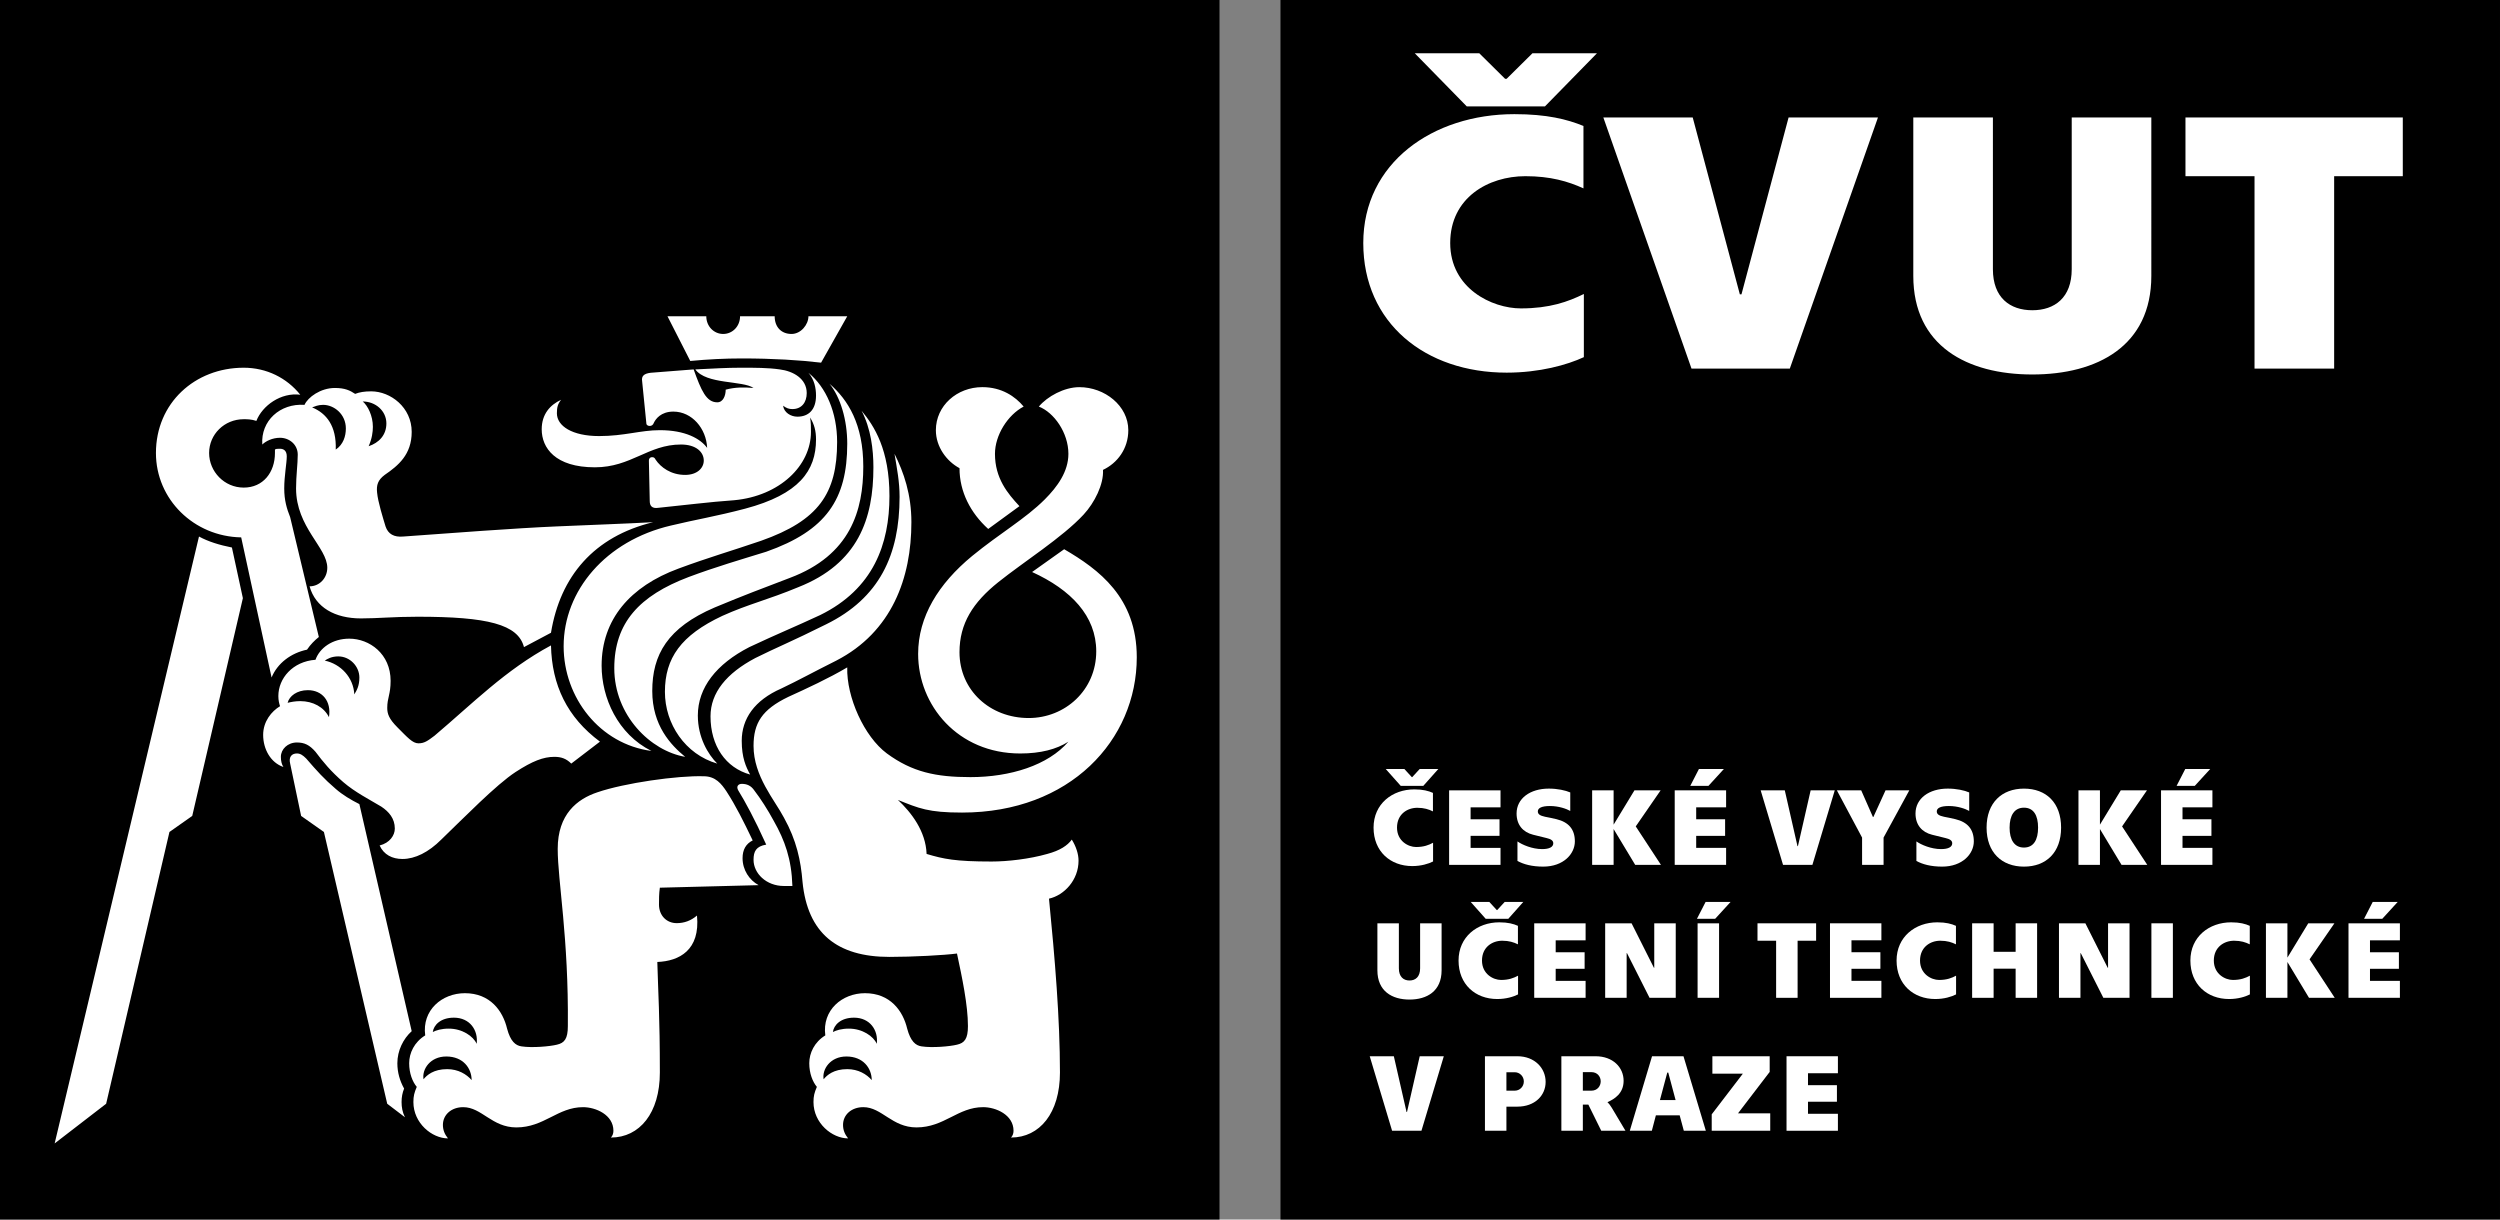 <?xml version="1.0" encoding="utf-8"?>
<!-- Generator: Adobe Illustrator 15.0.0, SVG Export Plug-In . SVG Version: 6.00 Build 0)  -->
<!DOCTYPE svg PUBLIC "-//W3C//DTD SVG 1.1//EN" "http://www.w3.org/Graphics/SVG/1.1/DTD/svg11.dtd">
<svg version="1.1" id="Layer_1" xmlns="http://www.w3.org/2000/svg" xmlns:xlink="http://www.w3.org/1999/xlink" x="0px" y="0px"
	 width="290.547px" height="141.73px" viewBox="0 0 290.547 141.73" enable-background="new 0 0 290.547 141.73"
	 xml:space="preserve">
<rect x="0" y="0" width="290.547" height="141.73" fill="#808080" stroke="none"/>
<g>
	<rect x="148.816" y="0.001" width="141.73" height="141.729"/>
	<g>
		<path fill="#FFFFFF" d="M262.018,20.477v22.36h9.254v-22.36h7.978v-6.824h-25.257v6.824H262.018z M231.613,13.652h-9.252v18.412
			c0,8.154,6.28,11.458,13.833,11.458s13.831-3.304,13.831-11.458V13.652h-9.252v17.639c0,3.305-1.983,4.765-4.579,4.765
			c-2.598,0-4.581-1.459-4.581-4.765V13.652z M196.584,42.836h11.426l10.244-29.184h-10.387l-5.476,20.558h-0.188l-5.478-20.558
			h-10.387L196.584,42.836z M158.438,28.244c0,9.314,7.223,15.065,16.665,15.065c3.824,0,7.034-0.901,8.97-1.802v-7.34
			c-1.841,0.902-3.967,1.675-7.316,1.675c-3.353,0-8.216-2.319-8.216-7.598c0-5.278,4.438-7.768,8.734-7.768
			c2.928,0,4.957,0.601,6.752,1.416v-7.253c-1.89-0.773-4.249-1.373-8.027-1.373C166.512,13.266,158.438,18.931,158.438,28.244"/>
	</g>
	<polygon fill="#FFFFFF" points="164.424,6.192 170.468,12.367 179.551,12.367 185.595,6.192 178.097,6.192 175.098,9.159 
		174.921,9.159 171.922,6.192 	"/>
	<rect width="141.73" height="141.73"/>
	<g>
		<path fill="#FFFFFF" d="M23.126,62.355c1.079,0.589,2.354,0.982,3.826,1.276l1.275,5.886l-5.886,25.31l-2.649,1.864l-7.357,31.587
			l-5.984,4.611L23.126,62.355z M28.031,62.454c-5.494-0.099-9.908-4.415-9.908-9.81c0-5.787,4.512-9.908,10.202-9.908
			c2.648,0,5.003,1.177,6.572,3.139c-2.256-0.294-4.414,1.276-5.101,3.042c-0.588-0.196-1.079-0.196-1.471-0.196
			c-2.256,0-4.022,1.766-4.022,3.924c0,2.158,1.766,4.023,4.022,4.023s3.629-1.767,3.629-4.023c0-0.098,0-0.293,0-0.392
			c0.098-0.099,0.294-0.099,0.589-0.099c0.392,0,0.785,0.197,0.785,0.883c0,0.785-0.294,2.256-0.294,3.728
			c0,1.373,0.294,2.354,0.687,3.335l3.335,13.93c-0.49,0.393-0.981,0.883-1.373,1.472c-1.864,0.393-3.434,1.569-4.12,3.237
			L28.031,62.454z M48.534,71.675c-2.844,0-4.611,0.196-6.573,0.196c-3.041,0-5.297-1.276-5.984-3.728
			c1.177,0,2.06-0.981,2.06-2.158c0-2.354-3.629-4.709-3.629-9.221c0-1.472,0.196-2.845,0.196-3.924c0-1.177-0.981-1.962-2.06-1.962
			c-0.883,0-1.668,0.393-2.06,0.785c-0.196-2.747,2.06-4.806,4.905-4.611c0.393-0.882,1.864-1.962,3.532-1.962
			c1.177,0,1.766,0.294,2.354,0.687c0.491-0.196,1.079-0.295,1.864-0.295c2.256,0,4.708,1.865,4.708,4.709
			c0,2.649-1.569,3.924-3.139,5.003c-0.785,0.588-0.98,1.177-0.882,2.06c0.098,1.08,0.687,2.944,0.981,3.924
			c0.294,0.883,0.981,1.276,2.061,1.177c5.394-0.392,13.144-0.98,17.853-1.177c4.415-0.195,7.554-0.293,11.185-0.49
			c-6.868,1.667-10.792,6.278-11.872,12.851l-3.139,1.667C60.208,72.558,56.676,71.675,48.534,71.675z M44.12,98.26
			c1.177-0.295,1.765-1.177,1.765-1.962c0-1.177-0.686-1.962-1.569-2.552c-1.471-0.882-3.041-1.667-4.414-2.844
			c-1.472-1.275-2.354-2.354-3.237-3.531c-0.687-0.785-1.275-1.08-2.158-1.08c-1.079,0-1.864,0.785-1.864,1.668
			c0,0.491,0.098,0.884,0.294,1.178c-1.471-0.491-2.354-2.061-2.354-3.729c0-1.569,0.981-2.746,1.962-3.335
			c-0.098-0.294-0.196-0.687-0.196-1.177c0-2.061,1.667-4.022,4.316-4.218c0.49-1.375,1.962-2.453,3.924-2.453
			c2.355,0,4.807,1.766,4.807,4.904c0,1.57-0.392,1.963-0.392,3.14c0,0.688,0.196,1.274,1.177,2.257
			c1.177,1.177,1.765,1.863,2.452,1.863c0.688,0,1.08-0.294,1.864-0.884c4.414-3.727,8.241-7.65,13.537-10.496
			c0.099,4.61,1.865,8.339,5.691,11.184l-3.336,2.551c-0.587-0.589-1.178-0.785-1.962-0.785c-1.275,0-2.549,0.491-4.512,1.766
			c-2.256,1.473-5.983,5.298-8.632,7.849c-1.472,1.472-3.042,2.256-4.513,2.256C45.591,99.829,44.61,99.339,44.12,98.26z
			 M35.781,80.21c-1.275,0-2.158,0.687-2.354,1.471c0.393-0.099,0.883-0.196,1.471-0.196c1.472,0,2.747,0.688,3.335,1.864
			C38.528,81.484,37.449,80.21,35.781,80.21z M45.002,128.277L37.645,96.69l-2.649-1.864l-1.275-6.082
			c-0.196-0.785,0.196-1.178,0.785-1.178c0.392,0,0.687,0.196,1.079,0.589c1.275,1.472,2.06,2.354,3.434,3.531
			c0.785,0.688,1.766,1.275,2.747,1.767l6.081,26.389c-0.98,0.882-1.667,2.256-1.667,3.727c0,1.08,0.294,2.061,0.785,2.944
			c-0.196,0.489-0.295,0.979-0.295,1.569c0,0.588,0.099,1.177,0.393,1.765L45.002,128.277z M40.195,49.798
			c0-1.667-1.373-2.747-2.648-2.747c-0.589,0-0.981,0.197-1.275,0.295c1.668,0.687,2.845,2.158,2.747,4.905
			C39.901,51.663,40.195,50.682,40.195,49.798z M41.766,78.738c0-1.275-1.08-2.452-2.453-2.452c-0.785,0-1.275,0.294-1.569,0.49
			c1.864,0.392,3.335,1.962,3.433,3.924C41.471,80.21,41.766,79.719,41.766,78.738z M44.905,49.211c0-1.472-1.276-2.552-2.747-2.552
			c0.588,0.491,1.177,1.668,1.177,2.944c0,0.588-0.099,1.373-0.491,2.256C44.021,51.467,44.905,50.583,44.905,49.211z
			 M48.044,128.082c0-0.688,0.098-1.08,0.392-1.767c-0.492-0.588-0.883-1.569-0.883-2.747c0-1.177,0.589-2.452,1.864-3.236
			c-0.393-2.943,1.962-4.905,4.611-4.905c2.942,0,4.414,2.061,4.904,4.12c0.392,1.472,0.981,1.962,1.669,2.06
			c1.275,0.197,3.334,0,4.119-0.195c0.883-0.197,1.275-0.688,1.275-2.159c0.099-10.3-1.178-16.873-1.178-20.6
			c0-4.022,2.257-5.788,4.611-6.573c3.14-1.079,9.32-1.962,12.361-1.864c1.373,0,2.06,0.884,2.647,1.767
			c1.079,1.667,1.962,3.434,3.041,5.689c-0.784,0.392-1.177,1.079-1.177,2.061c0,1.373,0.785,2.55,1.864,3.139l-11.477,0.294
			c-0.1,0.688-0.1,1.374-0.1,1.962c0,1.275,0.884,2.159,2.062,2.159c0.882,0,1.667-0.295,2.354-0.884
			c0.393,4.022-2.061,5.298-4.61,5.396c0.098,3.63,0.295,6.278,0.295,12.852c0,4.708-2.354,7.553-5.691,7.553
			c0.197-0.195,0.294-0.49,0.294-0.785c0-1.863-2.06-2.746-3.531-2.746c-2.944,0-4.514,2.354-7.751,2.354
			c-2.844,0-4.021-2.354-6.181-2.354c-1.372,0-2.354,0.883-2.354,2.061c0,0.588,0.197,1.078,0.589,1.569
			C50.201,132.3,48.044,130.534,48.044,128.082z M51.868,122.784c-1.862,0-2.844,1.472-2.647,2.648
			c0.392-0.49,1.177-1.177,2.747-1.177c1.275,0,2.255,0.588,2.844,1.274C54.812,124.158,53.83,122.784,51.868,122.784z
			 M52.752,118.272c-1.569,0-2.354,0.882-2.454,1.667c0.392-0.196,0.982-0.393,1.864-0.393c1.569,0,2.844,0.883,3.237,1.766
			C55.597,119.743,54.615,118.272,52.752,118.272z M65.505,75.108c0-6.475,4.906-12.262,12.459-14.028
			c2.845-0.687,5.297-1.08,8.633-1.962c6.278-1.667,8.24-4.414,8.24-8.044c0-0.981-0.197-1.766-0.688-2.551
			c0.098,0.589,0.098,1.08,0.098,1.667c0,3.924-3.629,7.456-8.926,7.946c-2.846,0.196-5.886,0.589-8.829,0.883
			c-0.688,0.098-0.98-0.197-0.98-0.785l-0.1-4.708c0-0.197,0.1-0.393,0.393-0.393c0.197,0,0.295,0.098,0.393,0.294
			c0.59,0.883,1.767,1.766,3.434,1.766c1.374,0,2.159-0.785,2.159-1.667c0-0.982-0.884-1.865-2.649-1.865
			c-3.826,0-5.788,2.649-10.006,2.649c-4.61,0-6.18-2.257-6.18-4.415c0-1.766,0.98-2.845,2.255-3.433
			c-0.392,0.49-0.49,0.883-0.49,1.57c0,1.471,1.767,2.648,4.906,2.648c2.942,0,4.807-0.686,7.063-0.686
			c2.941,0,4.708,0.98,5.493,2.06c-0.1-2.257-1.767-4.219-3.924-4.219c-1.472,0-2.062,0.883-2.257,1.276
			c-0.098,0.294-0.295,0.392-0.49,0.392c-0.197,0-0.393-0.098-0.393-0.293l-0.491-4.906c-0.098-0.588,0.196-0.883,0.981-0.98
			l5.004-0.392c0.882,2.452,1.47,3.825,2.746,3.825c0.686,0,0.98-0.785,0.98-1.471c1.079-0.294,2.159-0.294,3.236-0.197
			c-1.274-0.882-5.493-0.393-6.768-2.157c2.06-0.099,3.629-0.197,5.298-0.197c1.667,0,3.139,0,4.512,0.197
			c1.569,0.195,3.139,1.079,3.139,2.747c0,1.079-0.587,1.863-1.667,1.863c-0.393,0-0.687-0.098-1.079-0.392
			c0.098,0.785,0.882,1.275,1.667,1.275c1.276,0,2.159-0.785,2.159-2.453c0-0.883-0.197-1.863-0.883-2.648
			c2.06,1.667,3.335,4.61,3.335,8.043c0,5.984-2.157,9.124-8.828,11.478c-3.434,1.177-6.181,1.962-9.614,3.237
			c-5.592,2.06-8.928,5.886-8.928,11.281c0,3.729,1.864,7.946,5.788,9.909C69.724,86.488,65.505,81.093,65.505,75.108z
			 M71.391,77.658c0-5.296,2.944-8.436,8.633-10.594c3.14-1.177,6.181-2.06,9.025-2.942c6.965-2.453,9.417-6.083,9.417-12.557
			c0-2.747-0.784-5.396-2.06-6.965c2.157,1.864,3.924,4.709,3.924,9.614c0,5.101-1.472,10.301-8.535,12.949
			c-3.334,1.276-5.198,1.962-8.729,3.433c-5.494,2.355-7.261,5.494-7.261,9.712c0,4.021,2.159,6.278,3.826,7.651
			C75.609,87.273,71.391,83.152,71.391,77.658z M77.276,80.405c0-3.924,1.864-6.572,6.671-8.828c3.042-1.374,5.298-1.864,8.83-3.336
			c6.964-2.747,8.73-7.946,8.73-13.929c0-2.061-0.295-4.514-1.375-6.573c1.473,1.766,3.239,4.513,3.239,9.908
			c0,5.592-1.864,10.792-8.045,13.832c-2.942,1.374-4.904,2.158-8.24,3.728c-3.826,1.962-5.984,4.709-5.984,7.946
			c0,2.551,1.178,4.513,2.257,5.592C79.631,87.665,77.276,84.134,77.276,80.405z M86.204,41.657c-1.962,0-3.924,0.099-5.983,0.294
			l-2.649-5.199h4.512c0,1.177,0.885,2.06,1.962,2.06c1.08,0,1.962-0.882,1.962-2.06h4.023c0,1.275,0.785,2.06,1.962,2.06
			c1.078,0,1.962-1.079,1.962-2.06h4.512l-3.041,5.396C92.973,41.853,89.833,41.657,86.204,41.657z M82.575,83.251
			c0-2.747,1.862-5.003,5.198-6.77c2.354-1.178,4.316-1.962,8.24-3.924c6.181-3.041,8.535-8.043,8.535-14.812
			c0-1.766-0.295-3.238-0.59-5.003c1.08,2.157,1.963,4.709,1.963,7.946c0,6.474-2.257,12.752-8.73,16.088
			c-2.747,1.373-4.316,2.256-6.376,3.236c-3.14,1.374-4.611,3.531-4.611,6.083c0,1.962,0.49,3.041,0.98,3.924
			C84.34,89.235,82.575,86.684,82.575,83.251z M87.576,99.927c0-0.98,0.295-1.569,1.473-1.766c-1.373-3.04-2.452-5.002-3.237-6.278
			c-0.295-0.49,0-0.784,0.393-0.784c0.588,0,1.079,0.196,1.472,0.784c0.686,0.884,1.569,2.256,2.255,3.532
			c1.277,2.256,2.062,4.414,2.159,7.554h-0.981C89.049,102.969,87.576,101.497,87.576,99.927z M94.542,128.082
			c0-0.688,0.098-1.08,0.393-1.767c-0.49-0.588-0.883-1.569-0.883-2.747c0-1.177,0.588-2.452,1.864-3.236
			c-0.393-2.943,1.962-4.905,4.609-4.905c2.944,0,4.416,2.061,4.906,4.12c0.393,1.472,0.979,1.962,1.667,2.06
			c1.274,0.197,3.336,0,4.121-0.195c0.883-0.197,1.274-0.688,1.274-2.159c0-2.452-0.687-5.688-1.274-8.436
			c-1.472,0.195-5.102,0.393-7.848,0.393c-6.083,0-9.518-2.747-10.104-8.731c-0.197-2.453-0.688-4.807-2.159-7.455
			c-1.078-2.061-3.532-4.808-3.532-8.339c0-2.648,0.982-4.218,4.023-5.688c2.157-0.982,4.709-2.159,6.866-3.435
			c-0.098,3.435,1.962,8.044,4.611,10.006c2.942,2.158,5.688,2.747,9.712,2.747c4.609,0,9.025-1.373,11.38-4.12
			c-1.375,0.883-3.239,1.373-5.593,1.373c-7.259,0-11.87-5.592-11.87-11.575c0-4.316,2.354-8.143,6.278-11.379
			c3.237-2.649,6.181-4.316,8.438-6.573c1.47-1.471,2.747-3.237,2.747-5.296c0-2.453-1.669-4.807-3.435-5.493
			c0.98-1.177,2.942-2.257,4.709-2.257c2.942,0,5.688,2.158,5.688,5.003c0,2.157-1.274,3.825-2.941,4.61
			c0.098,1.668-0.982,3.825-2.257,5.199c-2.452,2.648-6.966,5.494-9.907,7.848c-2.944,2.354-4.514,4.807-4.514,8.142
			c0,4.415,3.531,7.651,8.045,7.651c4.219,0,7.848-3.236,7.848-7.75c0-4.119-2.943-7.161-7.455-9.22l3.727-2.649
			c4.023,2.354,8.438,5.591,8.438,12.557c0,9.613-7.75,18.05-20.307,18.05c-3.924,0-5.004-0.49-7.456-1.472
			c1.57,1.472,3.237,3.63,3.337,6.278c1.962,0.589,3.334,0.883,7.553,0.883c1.864,0,4.414-0.294,6.474-0.883
			c1.472-0.393,2.354-0.98,2.846-1.667c0.49,0.784,0.785,1.667,0.785,2.451c0,2.257-1.669,4.022-3.434,4.415
			c0.687,6.965,1.274,13.931,1.274,20.209c0,4.708-2.354,7.553-5.688,7.553c0.195-0.195,0.293-0.49,0.293-0.785
			c0-1.863-2.06-2.746-3.531-2.746c-2.942,0-4.512,2.354-7.749,2.354c-2.846,0-4.023-2.354-6.181-2.354
			c-1.374,0-2.354,0.883-2.354,2.061c0,0.588,0.195,1.078,0.588,1.569C96.701,132.3,94.542,130.534,94.542,128.082z M98.368,122.784
			c-1.864,0-2.845,1.472-2.649,2.648c0.393-0.49,1.178-1.177,2.747-1.177c1.275,0,2.257,0.588,2.845,1.274
			C101.311,124.158,100.33,122.784,98.368,122.784z M99.251,118.272c-1.569,0-2.354,0.882-2.452,1.667
			c0.393-0.196,0.98-0.393,1.864-0.393c1.569,0,2.845,0.883,3.236,1.766C102.095,119.743,101.115,118.272,99.251,118.272z
			 M111.513,54.41c-1.471-0.785-2.747-2.452-2.747-4.414c0-2.845,2.454-5.003,5.396-5.003c2.256,0,3.826,1.08,4.806,2.257
			c-1.862,0.98-3.334,3.334-3.334,5.493c0,2.845,1.472,4.61,2.845,6.082l-3.63,2.649C112.789,59.608,111.513,57.156,111.513,54.41z"
			/>
	</g>
	<g>
		<path fill="#FFFFFF" d="M159.633,96.185c0-2.763,2.179-4.444,4.737-4.444c1.02,0,1.657,0.179,2.165,0.407V94.3
			c-0.483-0.241-1.032-0.42-1.82-0.42c-1.159,0-2.356,0.738-2.356,2.305c0,1.565,1.312,2.254,2.216,2.254
			c0.904,0,1.478-0.229,1.975-0.496v2.177c-0.521,0.268-1.389,0.535-2.42,0.535C161.583,100.654,159.633,98.948,159.633,96.185z
			 M161.047,89.372h2.166l0.864,0.942h0.052l0.866-0.942h2.165l-1.746,1.961h-2.622L161.047,89.372z"/>
		<path fill="#FFFFFF" d="M168.415,91.854h5.973v1.975h-3.477v1.388h3.361v1.923h-3.361v1.401h3.477v1.973h-5.973V91.854z"/>
		<path fill="#FFFFFF" d="M176.357,100.056v-2.267c0.561,0.395,1.719,0.892,2.865,0.892c0.84,0,1.298-0.242,1.298-0.676
			c0-0.343-0.317-0.496-0.788-0.61c-0.562-0.141-0.905-0.217-1.554-0.383c-1.172-0.292-1.923-1.133-1.923-2.47
			c0-1.758,1.591-2.891,3.743-2.891c1.019,0,1.935,0.203,2.496,0.445v2.152c-0.434-0.242-1.312-0.573-2.369-0.573
			c-0.967,0-1.4,0.242-1.4,0.624c0,0.331,0.254,0.497,0.84,0.624c0.434,0.089,0.751,0.141,1.324,0.28
			c1.414,0.344,2.14,1.171,2.14,2.585c0,1.438-1.312,2.929-3.681,2.929C178.051,100.718,177.057,100.45,176.357,100.056z"/>
		<path fill="#FFFFFF" d="M190.041,100.514l-2.509-4.163v4.163h-2.495v-8.659h2.495v3.986l2.42-3.986h3.043l-2.89,4.189l2.929,4.47
			H190.041z"/>
		<path fill="#FFFFFF" d="M194.633,91.854h5.973v1.975h-3.477v1.388h3.361v1.923h-3.361v1.401h3.477v1.973h-5.973V91.854z
			 M197.447,89.372h2.902l-1.795,1.961h-2.113L197.447,89.372z"/>
		<path fill="#FFFFFF" d="M204.623,91.854h2.803l1.475,6.481h0.052l1.478-6.481h2.802l-2.598,8.659h-3.413L204.623,91.854z"/>
		<path fill="#FFFFFF" d="M216.409,97.343l-2.93-5.488h2.829l1.361,3.095h0.052l1.413-3.095h2.763l-2.991,5.488v3.171h-2.497V97.343
			z"/>
		<path fill="#FFFFFF" d="M222.722,100.056v-2.267c0.56,0.395,1.719,0.892,2.864,0.892c0.841,0,1.299-0.242,1.299-0.676
			c0-0.343-0.317-0.496-0.79-0.61c-0.559-0.141-0.903-0.217-1.553-0.383c-1.171-0.292-1.924-1.133-1.924-2.47
			c0-1.758,1.593-2.891,3.745-2.891c1.02,0,1.936,0.203,2.496,0.445v2.152c-0.433-0.242-1.312-0.573-2.368-0.573
			c-0.968,0-1.401,0.242-1.401,0.624c0,0.331,0.254,0.497,0.84,0.624c0.434,0.089,0.751,0.141,1.325,0.28
			c1.413,0.344,2.14,1.171,2.14,2.585c0,1.438-1.312,2.929-3.682,2.929C224.415,100.718,223.421,100.45,222.722,100.056z"/>
		<path fill="#FFFFFF" d="M230.878,96.185c0-2.891,1.771-4.533,4.344-4.533c2.585,0,4.316,1.643,4.316,4.533
			s-1.731,4.533-4.316,4.533C232.648,100.718,230.878,99.075,230.878,96.185z M236.863,96.185c0-1.426-0.521-2.317-1.642-2.317
			c-1.108,0-1.669,0.892-1.669,2.317c0,1.427,0.561,2.317,1.669,2.317C236.342,98.502,236.863,97.611,236.863,96.185z"/>
		<path fill="#FFFFFF" d="M246.562,100.514l-2.509-4.163v4.163h-2.496v-8.659h2.496v3.986l2.42-3.986h3.044l-2.891,4.189l2.928,4.47
			H246.562z"/>
		<path fill="#FFFFFF" d="M251.153,91.854h5.971v1.975h-3.475v1.388h3.361v1.923h-3.361v1.401h3.475v1.973h-5.971V91.854z
			 M253.968,89.372h2.902l-1.795,1.961h-2.114L253.968,89.372z"/>
	</g>
	<g>
		<path fill="#FFFFFF" d="M160.079,112.769v-5.463h2.496v5.234c0,0.979,0.534,1.413,1.236,1.413c0.699,0,1.233-0.434,1.233-1.413
			v-5.234h2.496v5.463c0,2.419-1.693,3.399-3.729,3.399C161.772,116.168,160.079,115.188,160.079,112.769z"/>
	</g>
	<g>
		<path fill="#FFFFFF" d="M169.511,111.635c0-2.763,2.177-4.443,4.735-4.443c1.019,0,1.656,0.178,2.166,0.407v2.151
			c-0.484-0.241-1.031-0.42-1.822-0.42c-1.159,0-2.355,0.739-2.355,2.305c0,1.566,1.312,2.254,2.216,2.254
			c0.903,0,1.478-0.229,1.975-0.496v2.177c-0.522,0.269-1.389,0.536-2.42,0.536C171.458,116.105,169.511,114.398,169.511,111.635z
			 M170.924,104.822h2.164l0.865,0.943h0.052l0.866-0.943h2.164l-1.743,1.961h-2.625L170.924,104.822z"/>
	</g>
	<g>
		<path fill="#FFFFFF" d="M178.305,107.306h5.972v1.975H180.8v1.387h3.362v1.924H180.8v1.4h3.477v1.974h-5.972V107.306z"/>
		<path fill="#FFFFFF" d="M186.551,107.306h3.069l2.598,5.17h0.037v-5.17h2.497v8.659h-3.044l-2.622-5.195h-0.039v5.195h-2.496
			V107.306z"/>
		<path fill="#FFFFFF" d="M198.223,104.822h2.903l-1.795,1.961h-2.115L198.223,104.822z M197.292,107.306h2.497v8.659h-2.497
			V107.306z"/>
		<path fill="#FFFFFF" d="M206.419,109.33h-2.165v-2.024h6.813v2.024h-2.152v6.635h-2.496V109.33z"/>
		<path fill="#FFFFFF" d="M212.679,107.306h5.974v1.975h-3.477v1.387h3.361v1.924h-3.361v1.4h3.477v1.974h-5.974V107.306z"/>
		<path fill="#FFFFFF" d="M220.417,111.635c0-2.763,2.177-4.443,4.737-4.443c1.019,0,1.654,0.178,2.164,0.407v2.151
			c-0.482-0.241-1.031-0.42-1.82-0.42c-1.159,0-2.355,0.739-2.355,2.305c0,1.566,1.311,2.254,2.216,2.254
			c0.903,0,1.478-0.229,1.973-0.496v2.177c-0.522,0.269-1.387,0.536-2.419,0.536C222.364,116.105,220.417,114.398,220.417,111.635z"
			/>
		<path fill="#FFFFFF" d="M231.695,107.306v3.312h2.559v-3.312h2.496v8.659h-2.496v-3.387h-2.559v3.387h-2.496v-8.659H231.695z"/>
		<path fill="#FFFFFF" d="M239.291,107.306h3.069l2.598,5.17h0.038v-5.17h2.496v8.659h-3.043l-2.625-5.195h-0.037v5.195h-2.496
			V107.306z"/>
		<path fill="#FFFFFF" d="M250.033,107.306h2.496v8.659h-2.496V107.306z"/>
		<path fill="#FFFFFF" d="M254.564,111.635c0-2.763,2.177-4.443,4.735-4.443c1.019,0,1.656,0.178,2.166,0.407v2.151
			c-0.485-0.241-1.032-0.42-1.822-0.42c-1.159,0-2.355,0.739-2.355,2.305c0,1.566,1.312,2.254,2.216,2.254
			c0.903,0,1.477-0.229,1.975-0.496v2.177c-0.522,0.269-1.389,0.536-2.421,0.536C256.512,116.105,254.564,114.398,254.564,111.635z"
			/>
		<path fill="#FFFFFF" d="M268.35,115.965l-2.509-4.164v4.164h-2.497v-8.659h2.497v3.986l2.42-3.986h3.043l-2.891,4.189l2.928,4.47
			H268.35z"/>
		<path fill="#FFFFFF" d="M272.94,107.306h5.974v1.975h-3.477v1.387h3.361v1.924h-3.361v1.4h3.477v1.974h-5.974V107.306z
			 M275.755,104.822h2.903l-1.795,1.961h-2.115L275.755,104.822z"/>
	</g>
	<g>
		<path fill="#FFFFFF" d="M159.188,122.756h2.802l1.478,6.482h0.052l1.477-6.482h2.8l-2.598,8.659h-3.412L159.188,122.756z"/>
	</g>
	<g>
		<path fill="#FFFFFF" d="M172.577,122.756h3.77c2.023,0,3.284,1.389,3.284,2.98s-1.261,2.877-3.284,2.877h-1.273v2.802h-2.496
			V122.756z M176.054,126.755c0.547,0,1.044-0.446,1.044-1.07c0-0.61-0.497-1.069-1.044-1.069h-0.98v2.14H176.054z"/>
		<path fill="#FFFFFF" d="M181.46,122.756h3.974c2.024,0,3.26,1.299,3.26,2.853c0,1.478-1.083,2.127-1.847,2.471l-0.013,0.051
			c0.114,0.076,0.318,0.331,0.483,0.611l1.593,2.674h-2.814l-1.502-3.043h-0.638v3.043h-2.496V122.756z M184.963,126.755
			c0.675,0,1.069-0.534,1.069-1.082s-0.395-1.07-1.069-1.07h-1.007v2.152H184.963z"/>
		<path fill="#FFFFFF" d="M195.208,129.62h-2.763l-0.471,1.795h-2.561l2.585-8.659h3.654l2.598,8.659h-2.559L195.208,129.62z
			 M194.737,127.851l-0.854-3.197h-0.114l-0.854,3.197H194.737z"/>
		<path fill="#FFFFFF" d="M198.935,129.505l3.617-4.724h-3.541v-2.025h6.66v1.821l-3.681,4.813h3.745v2.024h-6.801V129.505z"/>
		<path fill="#FFFFFF" d="M207.628,122.756h5.971v1.975h-3.477v1.388h3.363v1.923h-3.363v1.401h3.477v1.973h-5.971V122.756z"/>
	</g>
</g>
</svg>
